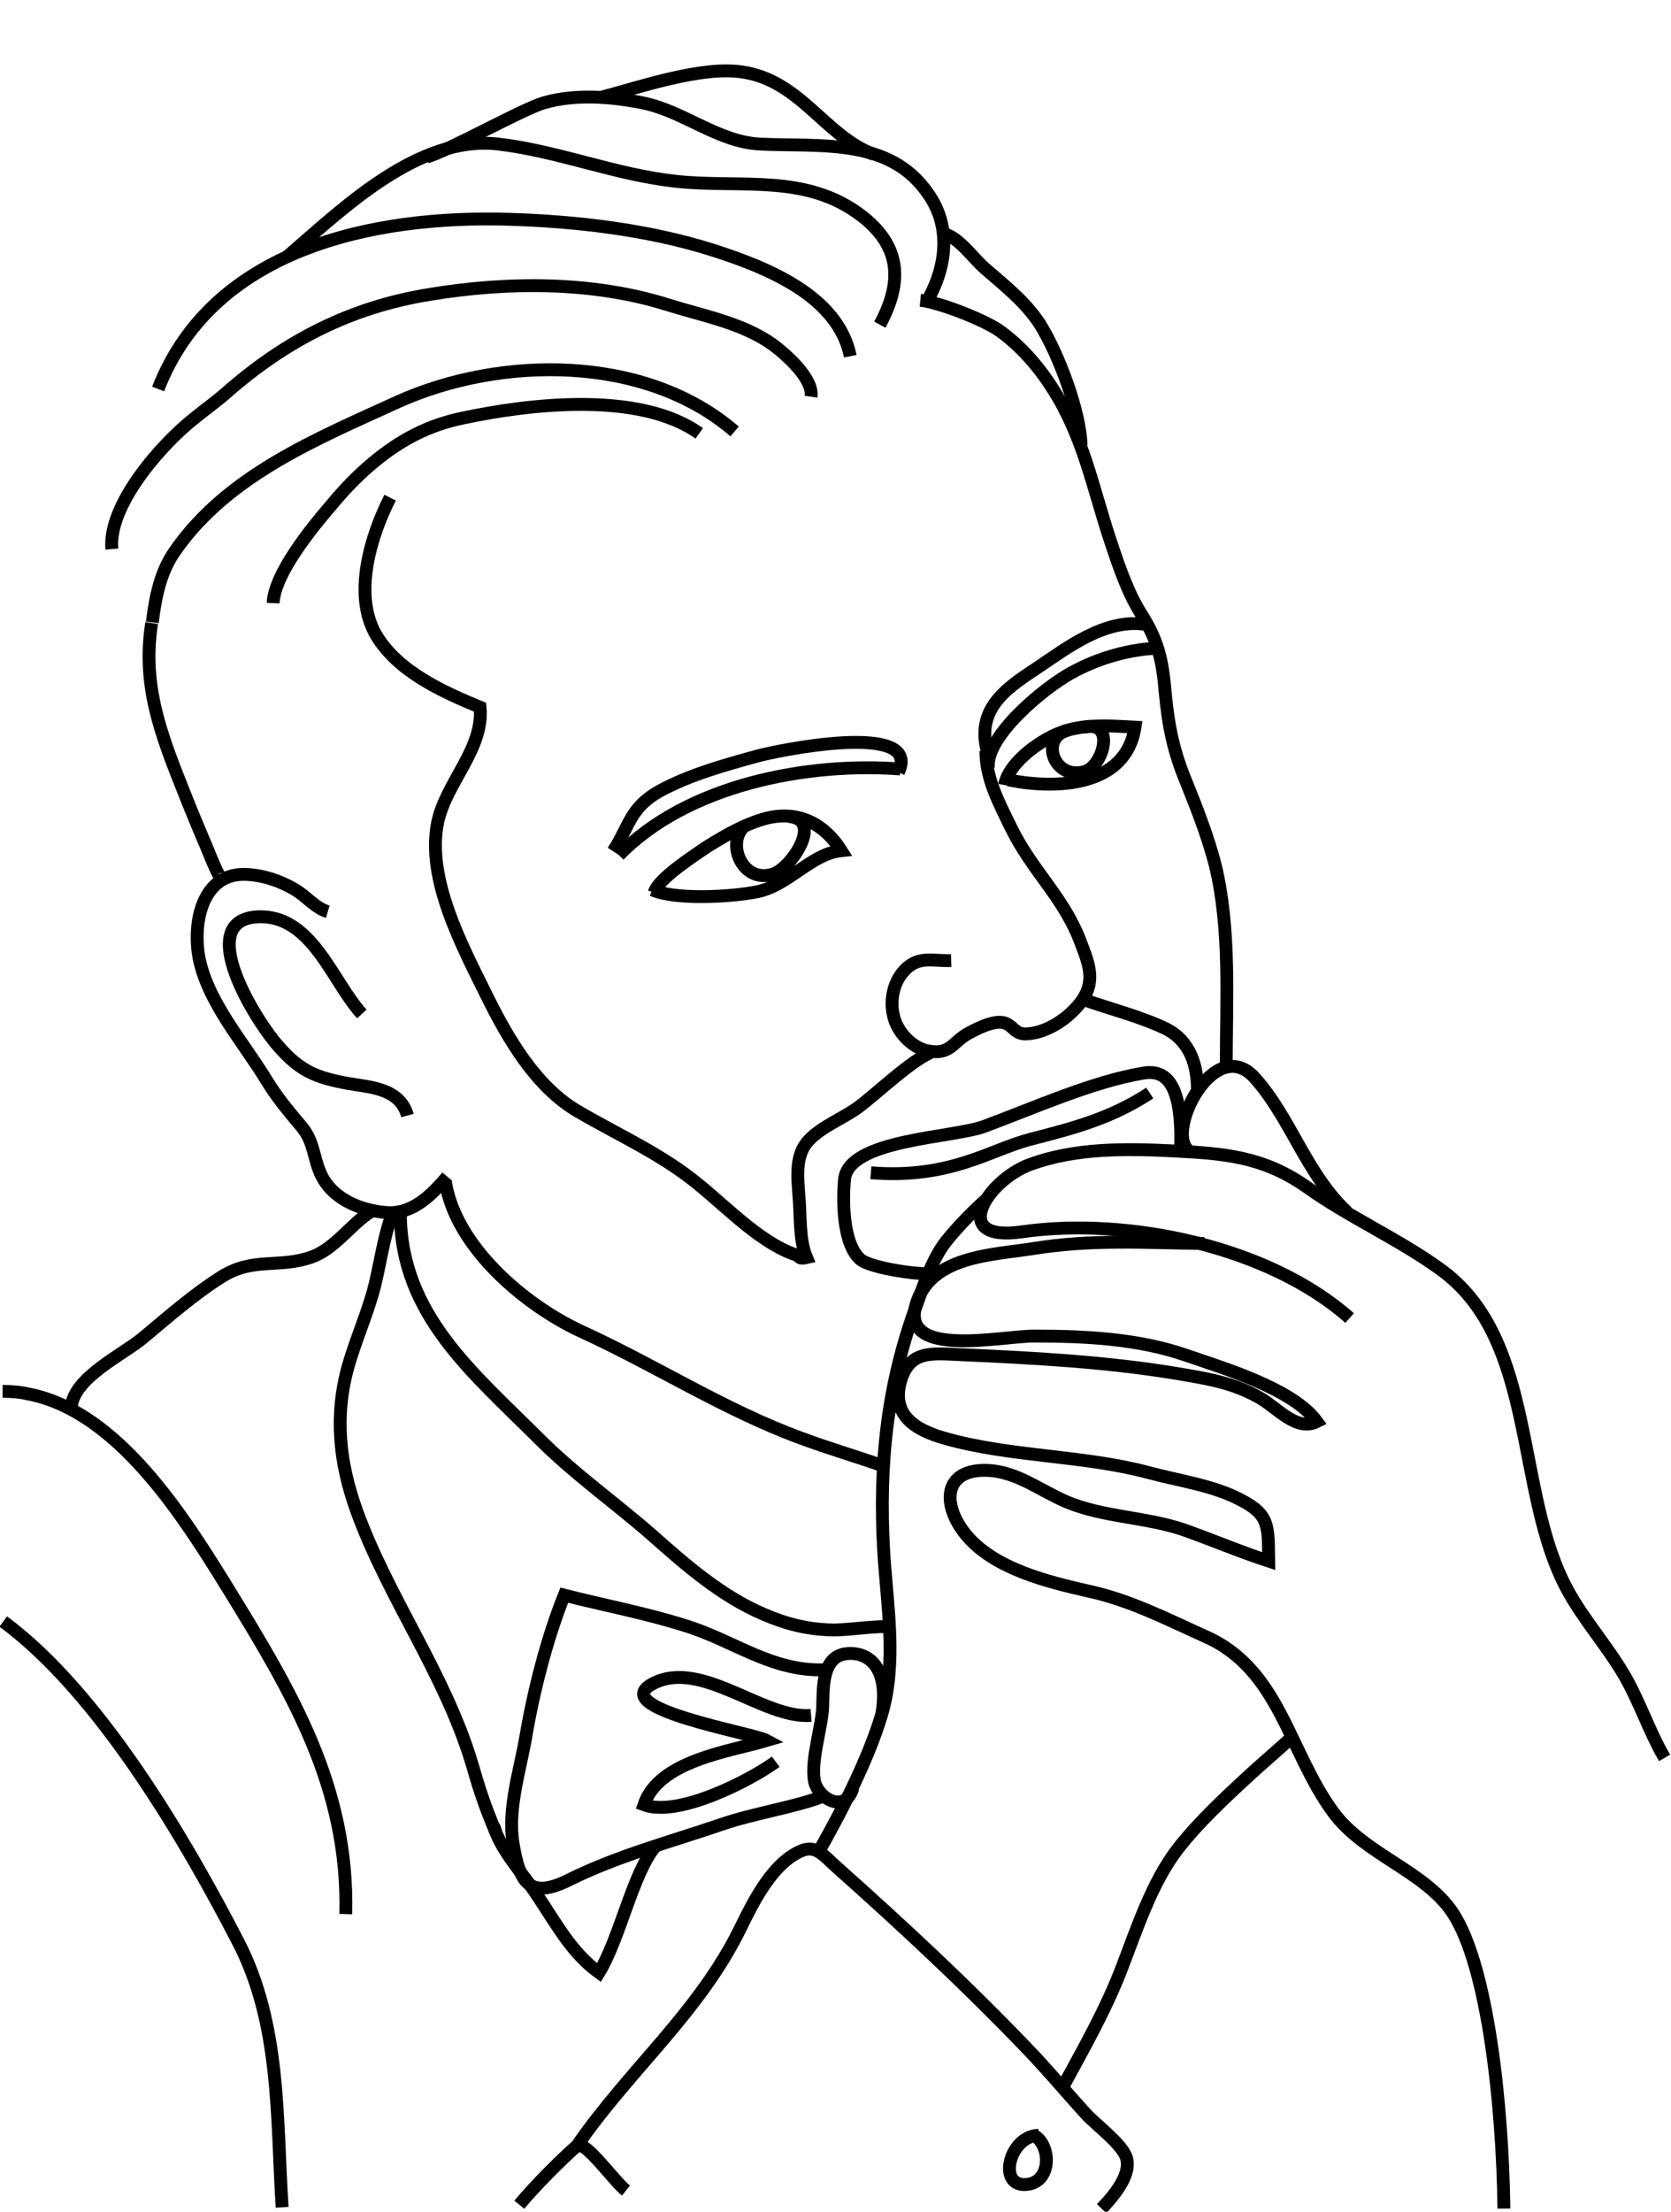 <?xml version="1.0" encoding="utf-8"?>
<!-- Generator: Adobe Illustrator 21.1.0, SVG Export Plug-In . SVG Version: 6.00 Build 0)  -->
<svg version="1.1" id="Layer_1" xmlns="http://www.w3.org/2000/svg" xmlns:xlink="http://www.w3.org/1999/xlink" x="0px" y="0px"
	 viewBox="0 0 260 344" style="enable-background:new 0 0 260 344;" xml:space="preserve">
<style type="text/css">
	.st0{fill:#FFFFFF;fill-opacity:0;}
	.st1{fill:none;stroke:#000000;stroke-width:2;}
</style>
<g id="Page-2.4-_x28_venue_x2B_photos_x29_">
	<g id="home" transform="translate(-133, -2012)">
		<g id="speakers" transform="translate(133, 1394)">
			<g id="_x35_" transform="translate(0, 608)">
				<g id="Mask">
					<rect id="path-1_1_" y="10" class="st0" width="260" height="344"/>
				</g>
				<g id="Page-1">
					<g transform="translate(0, 11)">
						<path id="Stroke-1" class="st1" d="M143.2,45.7c2.9,0.3,10.1,3.1,12.4,4.8c3.2,2.3,6,5.5,8.1,8.8c4.9,7.6,6.3,15.5,9.1,23.9
							c1.3,3.9,2.7,8.1,4.9,11.5c2.5,4,3.2,7.1,3.6,12c0.5,5.3,1.3,9.2,3.3,14c1.7,4.2,3.4,8.6,4.5,12.9c2.4,9.9,1.7,21,1.7,31.1"/>
						<path id="Stroke-3" class="st1" d="M51,140.8c-2-0.6-3.3-2.4-5.2-3.5c-2.2-1.3-4.9-2.2-7.5-2.3c-6.6-0.3-8.3,7-7.4,12.6
							c1.2,7,6.9,13.4,10.5,19.3c1.7,2.8,3.4,4.8,5.5,7.3c1.9,2.3,1.8,4.4,2.8,6.9c1.6,4.2,6.2,6.2,10.6,6.5c4,0.2,6.9-2.8,9.3-5.6"
							/>
						<path id="Stroke-5" class="st1" d="M60.7,76.4c-3,5.9-5.9,15.2-2.1,21.5c3.4,5.6,10.3,8.7,16.1,11.1
							c0.6,6.5-5.3,11.7-6.6,17.9c-1.8,8.8,3.8,19.2,7.6,26.9c3.3,6.7,7.7,14.3,14.3,18.1c6.5,3.8,13,6.6,18.9,11.5
							c4.4,3.6,10,9.4,15.4,10.9"/>
						<path id="Stroke-7" class="st1" d="M23.6,95.9c-1.5,9.5,1.3,17,4.9,26c1.1,2.8,2.3,5.7,3.5,8.5c0.6,1.4,2.2,5.6,2.6,5.3"/>
						<path id="Stroke-9" class="st1" d="M146.2,35.2c2.8,0.3,5,3.8,7.1,5.6c3,2.6,6.3,5.2,8.5,8.6c3,4.8,6.3,13.8,6.4,18.8"/>
						<path id="Stroke-11" class="st1" d="M114.3,66.1c-13.9-12-36.4-11.8-52.4-4.6c-12.7,5.8-26.4,11.4-34.6,23.1
							c-2.3,3.2-3.1,7.1-3.6,11.2"/>
						<path id="Stroke-13" class="st1" d="M69.3,182.8c1.6,10.2,12.5,19.3,21.2,23.3c11.6,5.3,22.2,12.2,34.2,16.6
							c4.6,1.7,8.5,2.8,13,4.4"/>
						<path id="Stroke-15" class="st1" d="M62.3,187.9c0.1,15.6,11.4,24.7,21.6,34.9c5.5,5.5,11.9,10,17.6,15
							c5.3,4.7,10.8,9.5,17.4,12.3c3.5,1.5,6.7,2.3,10.5,2.4c2.2,0.1,7.9-0.8,8.9-0.4"/>
						<path id="Stroke-19" class="st1" d="M136.9,49.5c3.5-6.5,3.4-12.1-2.8-16.9c-8.7-6.7-18.9-4.3-28.9-5.4
							c-9.4-1-18.3-4.7-27.7-5.8c-12.4-1.4-24,9.9-32.8,17.5"/>
						<path id="Stroke-21" class="st1" d="M132.3,54.4c-1.9-9.5-13.3-13.9-21.4-16.5c-10.1-3.2-21.4-4.5-31.9-4.8
							c-20.8-0.6-45.9,4.5-54.4,26.4"/>
						<path id="Stroke-23" class="st1" d="M126.2,60.7c0.4-2.8-3.9-6.6-6.1-8.2c-4.7-3.3-10.8-4.4-16.2-6.1
							c-11.8-3.7-25-3.6-37.1-1.6c-12.3,2-22.4,7.2-31.6,15.3c-1.6,1.4-3.3,2.6-4.9,3.9c-5.2,4.1-13.5,13.5-12.9,20.4"/>
						<path id="Stroke-25" class="st1" d="M144.1,46.1c2.8-4.7,4-10.7,1-15.9c-5.9-10-17.1-8.3-27-8.8c-6.5-0.4-11.7-5.1-18.1-6.4
							c-5-1-10.6-1.4-15.4,0c-3.4,1-15.3,7.7-18.2,8.4"/>
						<path id="Stroke-27" class="st1" d="M108.8,66.4c-9.3-6.6-26.3-4.6-36.7-2.4c-5.4,1.1-9.8,3.4-14.1,7
							c-2.3,1.9-4.5,4.2-6.4,6.5c-3.1,3.6-8.9,10.7-9.1,15.3"/>
						<path id="Stroke-29" class="st1" d="M135.9,23c-7.6-2.9-11.4-11.5-20.4-12.8c-6.4-1-16.4,2.5-22.2,4"/>
						<path id="Stroke-31" class="st1" d="M61,187.9c-1.4,3.7-1.9,8.3-3,12.2c-1.1,3.8-2.7,7.5-3.8,11.3c-2.2,7.8-1.4,15.1,1.3,22.6
							c4.9,13.5,13.7,25.3,17.9,39.2c1.1,3.8,1.9,6.4,3.8,10.9"/>
						<path id="Stroke-33" class="st1" d="M180.6,99.8c-4.7,0.1-9.7,1.5-14,3.9c-4,2.2-13.4,9.8-12.8,14.8"/>
						<path id="Stroke-35" class="st1" d="M96.3,132c10.6-10.9,29.2-14.5,43.8-13.4"/>
						<path id="Stroke-37" class="st1" d="M156.3,121.1c0.7-3.7,6.1-7.4,9.4-8.4c3.3-1.1,7.4-0.8,10.9-0.6
							c-1.4,9.3-12.3,9.7-19.7,8.2"/>
						<path id="Stroke-39" class="st1" d="M101.8,137.8c0.6-2.1,6-5.6,8.2-7.1c2.9-1.8,6.2-3.7,9.5-4.5c4.9-1.1,8.8,1,11.4,5.1
							c-4.7,0.5-8.2,5.4-13.1,6.4c-4,0.8-12.7,1.3-16.3-0.3"/>
						<path id="Stroke-41" class="st1" d="M166,112.6c-4.2,1.2-2.1,7.8,2.8,6.4c2.8-0.8,4.9-8-0.1-6.9"/>
						<path id="Stroke-43" class="st1" d="M115.8,127.5c-2.9,2.7-0.2,9.1,4.6,7.4c2.8-1,7.7-8.4,2.4-8.9"/>
						<path id="Stroke-45" class="st1" d="M148,148.4c-3.1,0.1-5.3-0.9-7.6,1.9c-1.7,2.1-2,5.2-1.1,7.6c0.9,2.3,3.1,4.3,5.4,4.6
							c3.2,0.5,3.6-1.5,6-2.8c7.2-3.9,6,0.1,8.8,0.1s6.2-1.9,8.4-4.6c2.8-3.4,1.5-6.3,0.3-9.5c-2.6-7.1-7.6-11.2-10.9-18
							c-1.9-3.9-3.9-7.6-3.9-11.9"/>
						<path id="Stroke-51" class="st1" d="M144.8,162.7c-3.2,1.4-8.2,6.2-11.1,8.4c-2.4,1.8-5.9,3.1-7.9,5.3
							c-2.1,2.2-1.7,5.7-1.5,8.5c0.3,3.1,0,6.9,1.2,9.7c-1.2,0.3-1.2-0.2-1.5-0.5"/>
						<path id="Stroke-53" class="st1" d="M168.7,154.5c4,1.4,9,2.7,12.7,4.5c3.8,1.9,5,5.8,4.9,9.8"/>
						<path id="Stroke-55" class="st1" d="M144.8,197c-1,0.4-9.2-0.7-10.9-2.1c-2.8-2.4-2.8-9.2-2.5-12.4c0.5-6.3,16.8-6.5,21.7-8.3
							c7.6-2.8,16.9-7,24.8-8.3c3.5-0.6,6.1,1.6,5.8,11.6"/>
						<path id="Stroke-57" class="st1" d="M135.5,181.4c12.4,1,18.6-3.6,24.8-5.2c6.6-1.7,12.5-3.2,18.6-7.2"/>
						<path id="Stroke-59" class="st1" d="M137.2,265.6c1.2-6.9-1.8-9.8-5.5-9.4c-3.9,0.4-3.6,5.6-3.7,8.4
							c-0.2,3.4-1.8,7.9-1.3,11.3c0.5,2.8,4.8,5.3,6,1.2"/>
						<path id="Stroke-61" class="st1" d="M259,272.4c-2.4-4.1-3.9-8.8-6.3-12.9c-2.7-4.6-6.3-8.6-8.8-13.2
							c-8.3-15.2-4.6-39-19.8-49.9c-6.5-4.7-14.2-8.1-20.8-12.8c-6.7-4.7-12.7-5.2-20.8-5.6c-7.7-0.4-15.4-0.4-22.2,2.1
							s-12.7,12.1-1.4,10.5c16.6-2.4,38.6,2.3,51.1,13.4"/>
						<path id="Stroke-63" class="st1" d="M128.3,258.7c-8.3,0.3-14.2-4.6-21.8-6.9c-6-1.9-12.8-3.2-18.7-4.7
							c-2.7,6.7-4.8,15-6,22.1c-0.9,5.2-2.8,11-2,16.3c1,6.4,2.6,9,8.9,5.8c7.5-3.7,15.5-5.8,23.4-8.5c5.2-1.8,11.5-2.7,15.9-4.4"/>
						<path id="Stroke-65" class="st1" d="M126.2,265.8c-7.4,0.6-17-8.8-24.5-5c-7.7,3.9,15.4,7.7,17.6,8.9
							c-5.7,1.7-16.8,3.1-19.1,10c5.4,2,16.7-3.9,20.5-6.7"/>
						<path id="Stroke-67" class="st1" d="M187.4,192.4c-9.4-0.1-17.4-0.7-26.7,0.8c-6.3,1-16,1.1-18.2,8.8
							c-2.3,8.3,13.2,4.8,18.4,4.8c8,0,16.2,0.4,23.7,3c5.8,2,16.6,5.2,20.3,10.3c-3.2,1.6-6.2-2.2-8.9-3.7c-4.2-2.4-8.3-3-13-3.8
							c-10.9-1.8-22.1-2.4-33.3-2.9c-4.7-0.2-8.2-0.8-9.6,4.2c-1.4,5.2,2.3,7.5,6.9,8.8c10.2,2.9,21.4,2.6,31.6,5.3
							c4.8,1.3,10.1,2,14.3,4.2c4.8,2.4,4.4,4.3,4.5,9.6c-4.3-1.4-8.8-3.3-13.3-4.9c-6-2-12.3-1.9-18.1-4.3
							c-4.2-1.8-7.6-4.6-12.1-4.9c-7.1-0.4-7.5,5.2-3.6,10c4.4,5.3,12.6,7.3,19.2,8.8c6.4,1.4,12,4.3,18,7
							c11.6,5.1,12.9,17.7,19.9,27.3c4.9,6.7,14.4,9.2,18.7,15.8c5.4,8.3,7.7,29.8,7.9,45.9"/>
						<path id="Stroke-69" class="st1" d="M209.6,187.5c-6.3-5.8-8.8-14.7-14.4-20.9c-6.2-6.8-13.9,8.3-10.3,11.3"/>
						<path id="Stroke-71" class="st1" d="M127.1,287.5c3.7-6.5,8-14.8,10.1-21.9c2.4-8.2,0.8-17,0.3-25.3
							c-0.8-13.8,0.6-26.1,5.1-38.3c1-2.8,2.2-6.4,4-9.1c1.2-1.8,4.5-5.3,6.8-7.3"/>
						<path id="Stroke-73" class="st1" d="M165.2,323.9c3.3-6.1,6.8-12.2,9.3-18.7c2.4-6.2,4.7-13.4,8.8-18.7
							c3.2-4.1,7.4-8,11.2-11.5c1.3-1.2,5.1-4.5,6.4-5.7"/>
						<path id="Stroke-75" class="st1" d="M97.4,339.7c-1.9-1.5-6.3-7.8-7.6-7c8.2-11.9,19.1-20.8,25.5-34l0,0
							c1.8-3.7,4.4-8.8,8-11.1c3.4-2.2,4.3-0.5,7.1,2c10,8.9,20,18.2,29.3,27.9c3.2,3.3,6.1,6.8,9.2,10.2c1.5,1.7,5.8,4.8,6.4,7
							c0.6,2.3-1.3,5.1-3.9,7.8"/>
						<path id="Stroke-81" class="st1" d="M76.8,282.9c1,3.8,4.6,7.5,6.8,10.9c2.9,4.3,5.3,8.9,9.6,12c3.3-5.4,5.3-15.7,8.9-19.8"/>
						<path id="Stroke-85" class="st1" d="M57.6,187.5c-3.2,2.1-5.5,5.7-9.1,7c-5.1,1.8-9,0-13.9,3c-4.6,2.9-8.4,6.3-12.5,9.7
							c-3.2,2.6-10.6,6.1-11,10.6"/>
						<path id="Stroke-87" class="st1" d="M89.8,332.7c-2.6,2.3-6.6,6.3-9,9.2"/>
						<path id="Stroke-89" class="st1" d="M53.8,296.7c0.5-19.7-8.4-34.5-18.3-50.6c-6.8-11-17.1-27.6-31.1-30.3
							c-1.3-0.3-2.6-0.4-4-0.4"/>
						<path id="Stroke-93" class="st1" d="M0.5,251.2c15.1,11.1,28.6,34.4,36.6,49.9c6.6,12.8,5.9,27.3,6.8,41.2"/>
						<path id="Stroke-109" class="st1" d="M63.4,172.5c-1.2-4.3-5.9-4.4-9.3-5c-4.9-0.9-7.4-1.9-10.8-5.8
							c-3.5-3.9-13.2-19.5-3.3-20.1c8.5-0.5,11.7,10.1,16.3,15.1"/>
						<path id="Stroke-113" class="st1" d="M161.6,331.1c-4.7,0.1-6.6,8.5-1.5,7.6c3.7-0.7,3.3-6.4,0.7-7.6"/>
						<path id="Stroke-115" class="st1" d="M95.4,131.4c2.6-4,2.6-6.8,7.3-9.4c4.6-2.5,10-4,15.1-5.4c2.8-0.8,25.8-5.6,22,2.5"/>
						<path id="Stroke-117" class="st1" d="M153.9,116.8c-2.4-7.1,2.1-10.4,7.3-13.8c4.9-3.3,10.7-7.8,17-6.9"/>
					</g>
				</g>
			</g>
		</g>
	</g>
</g>
</svg>
